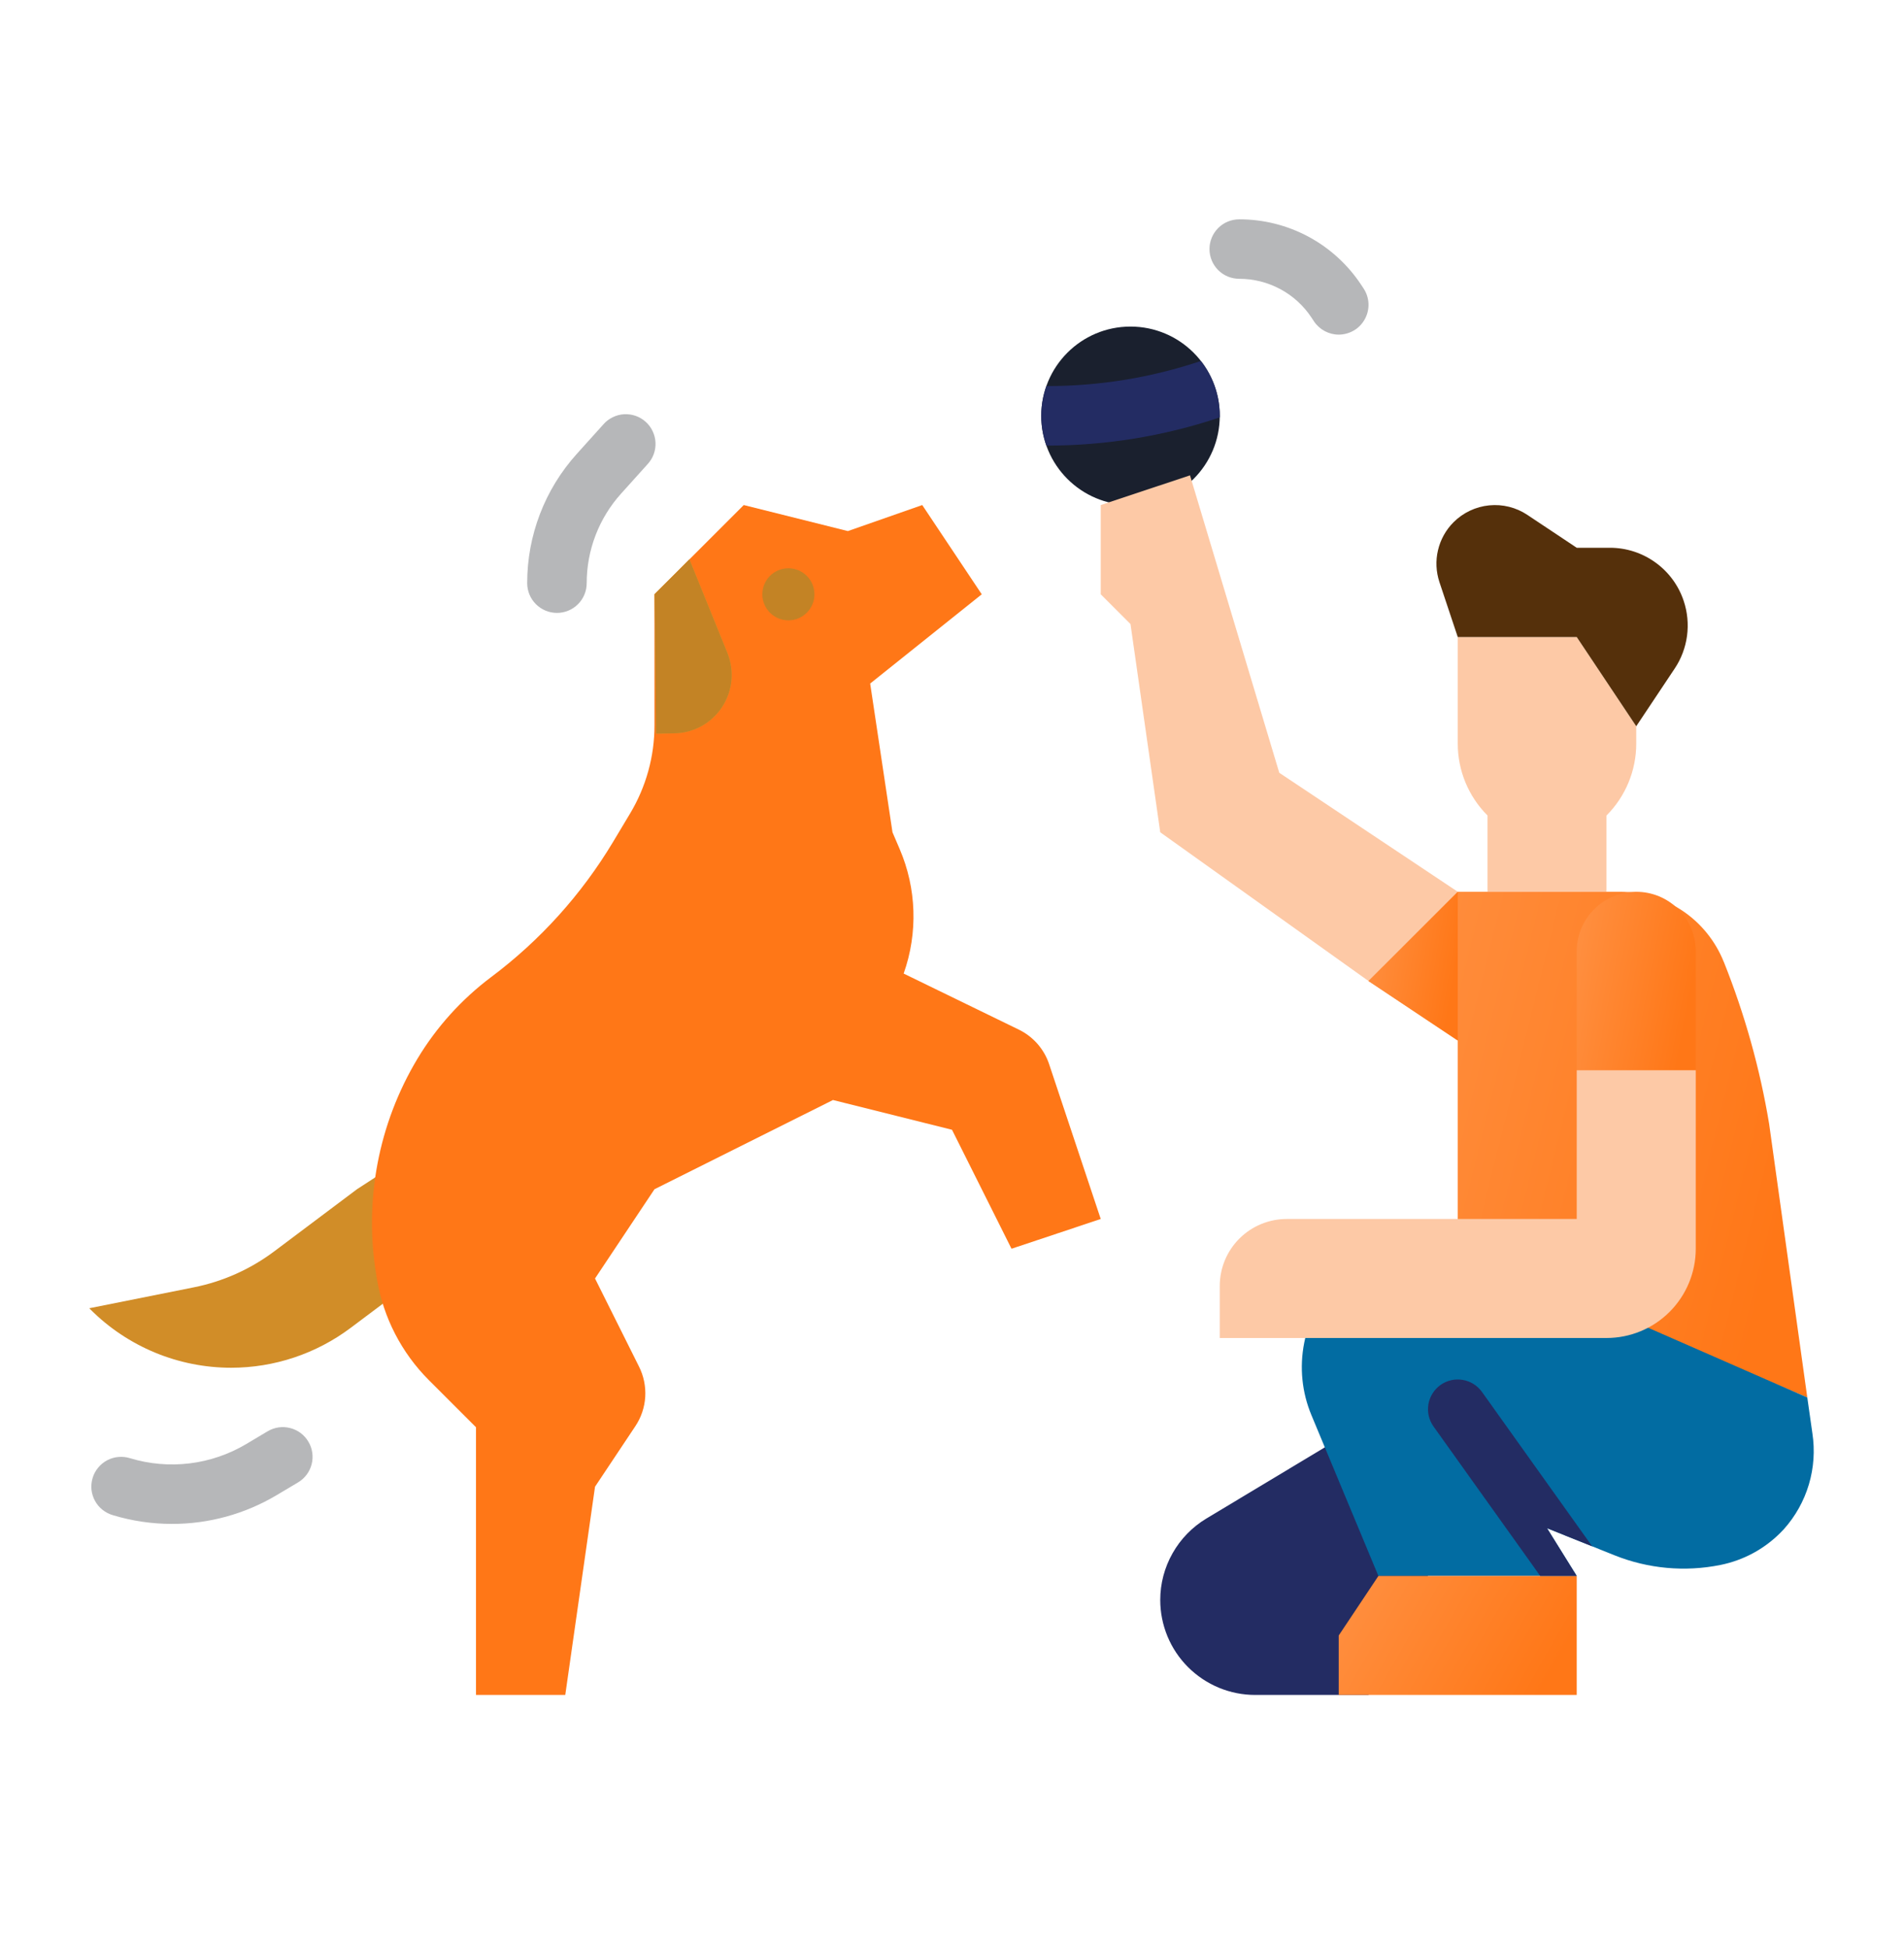 <svg width="43" height="44" viewBox="0 0 43 44" fill="none" xmlns="http://www.w3.org/2000/svg">
<path d="M25.531 11.407C26.644 11.407 27.547 10.505 27.547 9.392C27.547 8.278 26.644 7.376 25.531 7.376C24.418 7.376 23.516 8.278 23.516 9.392C23.516 10.505 24.418 11.407 25.531 11.407Z" fill="#1A202E"/>
<path d="M30.906 38.282H28.348C28.066 38.282 27.788 38.227 27.527 38.119C27.267 38.011 27.031 37.853 26.831 37.654C26.632 37.455 26.474 37.219 26.366 36.958C26.259 36.698 26.203 36.419 26.203 36.138C26.203 35.767 26.299 35.403 26.482 35.081C26.664 34.758 26.927 34.489 27.244 34.298L30.234 32.501L32.25 35.595L30.906 38.282Z" fill="#232C63"/>
<path d="M2.016 29.548L4.376 29.076C5.034 28.945 5.654 28.667 6.191 28.265L8.062 26.86L8.687 26.454L9.406 28.876L7.917 29.993C7.139 30.576 6.193 30.892 5.221 30.892C4.631 30.892 4.046 30.776 3.501 30.55C2.956 30.324 2.46 29.993 2.043 29.576L2.016 29.548Z" fill="#D18D28"/>
<path d="M9.427 23.914C9.857 23.198 10.422 22.572 11.09 22.07C12.197 21.241 13.132 20.204 13.844 19.018L14.231 18.372C14.591 17.771 14.781 17.084 14.781 16.384V13.423L16.797 11.407L19.148 11.995L20.828 11.407L22.172 13.423L19.652 15.439L20.156 18.798L20.318 19.176C20.7 20.067 20.733 21.069 20.41 21.984L20.408 21.989L23.007 23.254C23.168 23.332 23.312 23.442 23.43 23.576C23.548 23.711 23.638 23.867 23.694 24.037L24.859 27.532L22.844 28.204L21.5 25.517L18.812 24.845L14.781 26.86L13.438 28.876L14.432 30.867C14.538 31.078 14.586 31.315 14.572 31.551C14.557 31.788 14.48 32.016 14.348 32.213L13.438 33.579L12.766 38.282H10.75V32.236L9.686 31.172C9.067 30.553 8.657 29.756 8.513 28.892L8.499 28.805C8.217 27.116 8.546 25.382 9.427 23.914Z" fill="#FF7717"/>
<path d="M16.261 16.037C16.14 16.198 15.985 16.329 15.805 16.421C15.626 16.512 15.428 16.561 15.227 16.564L14.816 16.571L14.785 13.419L15.571 12.634L16.425 14.739C16.512 14.951 16.543 15.182 16.515 15.409C16.486 15.637 16.398 15.853 16.261 16.037Z" fill="#EA9D2D"/>
<path d="M24.859 11.407L26.875 10.736L28.891 17.454L32.922 20.142L30.906 22.157L26.203 18.798L25.531 14.095L24.859 13.423V11.407Z" fill="#FDC9A6"/>
<path d="M40.816 31.564L39.954 25.382C39.746 24.132 39.403 22.908 38.933 21.731L38.93 21.726C38.743 21.258 38.421 20.857 38.004 20.575C37.587 20.293 37.095 20.142 36.591 20.142H32.922L30.906 22.157L32.922 23.501V28.204L40.816 31.564Z" fill="url(#paint0_linear)"/>
<path d="M29.618 31.964L31.13 35.595H35.609L34.938 34.516L36.46 35.127C37.22 35.432 38.053 35.508 38.855 35.346C39.367 35.243 39.838 34.991 40.207 34.621C40.235 34.594 40.262 34.566 40.288 34.537C40.548 34.246 40.741 33.901 40.852 33.527C40.963 33.153 40.99 32.759 40.931 32.373L40.816 31.564L33.334 28.285C32.816 28.063 32.243 28.001 31.689 28.108C31.135 28.214 30.626 28.485 30.227 28.883C29.831 29.279 29.562 29.783 29.454 30.331C29.346 30.88 29.402 31.448 29.618 31.964Z" fill="#026CA2"/>
<path d="M38.297 24.173V21.485C38.297 21.129 38.155 20.787 37.903 20.535C37.651 20.283 37.309 20.142 36.953 20.142C36.597 20.142 36.255 20.283 36.003 20.535C35.751 20.787 35.609 21.129 35.609 21.485V24.173H38.297Z" fill="url(#paint1_linear)"/>
<path d="M35.609 24.173V27.532H29.059C28.658 27.532 28.273 27.692 27.99 27.975C27.706 28.259 27.547 28.643 27.547 29.044V30.22H36.281C36.816 30.22 37.328 30.008 37.706 29.63C38.084 29.252 38.297 28.739 38.297 28.204V24.173H35.609Z" fill="#FDC9A6"/>
<path d="M32.922 14.388H35.609L36.953 16.403V16.797C36.953 17.405 36.711 17.989 36.281 18.419V20.142H33.594V18.419C33.164 17.989 32.922 17.405 32.922 16.797V14.388Z" fill="#FDC9A6"/>
<path d="M32.922 14.388L32.508 13.147C32.431 12.914 32.419 12.664 32.476 12.426C32.532 12.187 32.654 11.968 32.827 11.795C33.043 11.579 33.328 11.444 33.632 11.414C33.936 11.384 34.241 11.46 34.495 11.63L35.609 12.372H36.359C36.728 12.372 37.087 12.488 37.386 12.704C37.685 12.919 37.909 13.223 38.025 13.573C38.11 13.827 38.135 14.096 38.1 14.361C38.064 14.627 37.969 14.88 37.82 15.102L36.953 16.403L35.609 14.388H32.922Z" fill="#55300B"/>
<path d="M17.805 14.011C18.129 14.011 18.393 13.748 18.393 13.423C18.393 13.098 18.129 12.835 17.805 12.835C17.48 12.835 17.217 13.098 17.217 13.423C17.217 13.748 17.48 14.011 17.805 14.011Z" fill="#C38325"/>
<path d="M16.261 16.037C16.14 16.198 15.985 16.329 15.805 16.421C15.626 16.512 15.428 16.561 15.227 16.564L14.816 16.571L14.785 13.419L15.571 12.634L16.425 14.739C16.512 14.951 16.543 15.182 16.515 15.409C16.486 15.637 16.398 15.853 16.261 16.037Z" fill="#C38325"/>
<path d="M3.884 34.419C3.432 34.419 2.982 34.353 2.55 34.222C2.464 34.197 2.384 34.156 2.315 34.1C2.245 34.045 2.187 33.976 2.145 33.898C2.102 33.819 2.075 33.733 2.066 33.645C2.057 33.556 2.066 33.467 2.092 33.381C2.117 33.296 2.16 33.217 2.217 33.148C2.274 33.079 2.343 33.023 2.422 32.981C2.501 32.94 2.588 32.914 2.676 32.907C2.765 32.899 2.855 32.909 2.939 32.936C3.374 33.067 3.831 33.107 4.282 33.052C4.733 32.997 5.167 32.849 5.558 32.617L6.039 32.33C6.115 32.284 6.199 32.254 6.287 32.24C6.374 32.227 6.464 32.231 6.55 32.253C6.636 32.274 6.717 32.313 6.788 32.365C6.859 32.418 6.919 32.485 6.964 32.561C7.01 32.637 7.04 32.722 7.052 32.809C7.065 32.897 7.06 32.986 7.038 33.072C7.016 33.158 6.977 33.239 6.923 33.31C6.87 33.38 6.803 33.44 6.726 33.485L6.245 33.771C5.531 34.196 4.715 34.42 3.884 34.419Z" fill="#B6B7B9"/>
<path d="M12.578 13.843C12.4 13.843 12.229 13.772 12.103 13.646C11.977 13.52 11.906 13.349 11.906 13.171C11.905 12.093 12.304 11.053 13.026 10.252L13.625 9.587C13.683 9.519 13.755 9.464 13.835 9.425C13.915 9.385 14.002 9.362 14.091 9.356C14.18 9.351 14.27 9.363 14.354 9.392C14.438 9.422 14.516 9.468 14.582 9.527C14.649 9.587 14.702 9.659 14.74 9.74C14.778 9.821 14.8 9.908 14.804 9.998C14.808 10.087 14.794 10.176 14.763 10.26C14.732 10.343 14.685 10.42 14.624 10.485L14.025 11.151C13.526 11.705 13.25 12.425 13.25 13.171C13.25 13.259 13.233 13.347 13.199 13.428C13.165 13.51 13.116 13.584 13.053 13.646C12.991 13.709 12.917 13.758 12.835 13.792C12.754 13.826 12.666 13.843 12.578 13.843Z" fill="#B6B7B9"/>
<path d="M30.235 7.558C30.124 7.558 30.015 7.53 29.917 7.478C29.819 7.425 29.735 7.349 29.674 7.257L29.62 7.175C29.442 6.905 29.2 6.683 28.914 6.53C28.629 6.377 28.311 6.297 27.987 6.297C27.809 6.297 27.638 6.227 27.512 6.101C27.386 5.975 27.315 5.804 27.315 5.625C27.315 5.447 27.386 5.276 27.512 5.15C27.638 5.024 27.809 4.954 27.987 4.954C28.532 4.953 29.07 5.088 29.551 5.346C30.031 5.604 30.44 5.978 30.741 6.433L30.795 6.515C30.862 6.616 30.9 6.733 30.906 6.855C30.911 6.976 30.884 7.096 30.826 7.203C30.769 7.31 30.684 7.4 30.58 7.462C30.476 7.524 30.356 7.557 30.235 7.558Z" fill="#B6B7B9"/>
<path d="M31.13 35.595L30.234 36.939V38.282H35.609V35.595H31.13Z" fill="url(#paint2_linear)"/>
<path d="M34.938 34.516L35.609 35.595H34.785L32.375 32.219C32.324 32.147 32.287 32.066 32.267 31.98C32.247 31.894 32.245 31.805 32.259 31.718C32.274 31.631 32.305 31.548 32.352 31.473C32.399 31.398 32.46 31.333 32.531 31.282C32.603 31.231 32.684 31.194 32.77 31.174C32.856 31.154 32.945 31.151 33.032 31.166C33.208 31.195 33.365 31.293 33.469 31.438L35.957 34.925L34.938 34.516Z" fill="#232C63"/>
<path d="M27.547 9.392C27.547 9.404 27.547 9.416 27.546 9.427C27.54 9.43 27.534 9.432 27.528 9.434C26.278 9.852 24.969 10.065 23.651 10.064H23.631C23.477 9.629 23.477 9.155 23.631 8.72H23.651C24.824 8.72 25.99 8.531 27.103 8.159C27.109 8.157 27.115 8.156 27.121 8.154C27.398 8.507 27.548 8.943 27.547 9.392Z" fill="#232C63"/>
<path d="M32.922 20.142V23.501L30.906 22.157L32.922 20.142Z" fill="url(#paint3_linear)"/>
<defs>
<linearGradient id="paint0_linear" x1="39.575" y1="30.154" x2="29.677" y2="27.704" gradientUnits="userSpaceOnUse">
<stop stop-color="#FF7717"/>
<stop offset="1" stop-color="#FF8F40"/>
</linearGradient>
<linearGradient id="paint1_linear" x1="37.96" y1="23.676" x2="35.211" y2="23.153" gradientUnits="userSpaceOnUse">
<stop stop-color="#FF7717"/>
<stop offset="1" stop-color="#FF8F40"/>
</linearGradient>
<linearGradient id="paint2_linear" x1="34.936" y1="37.951" x2="30.639" y2="35.498" gradientUnits="userSpaceOnUse">
<stop stop-color="#FF7717"/>
<stop offset="1" stop-color="#FF8F40"/>
</linearGradient>
<linearGradient id="paint3_linear" x1="32.669" y1="23.087" x2="30.594" y2="22.731" gradientUnits="userSpaceOnUse">
<stop stop-color="#FF7717"/>
<stop offset="1" stop-color="#FF8F40"/>
</linearGradient>
</defs>
</svg>
